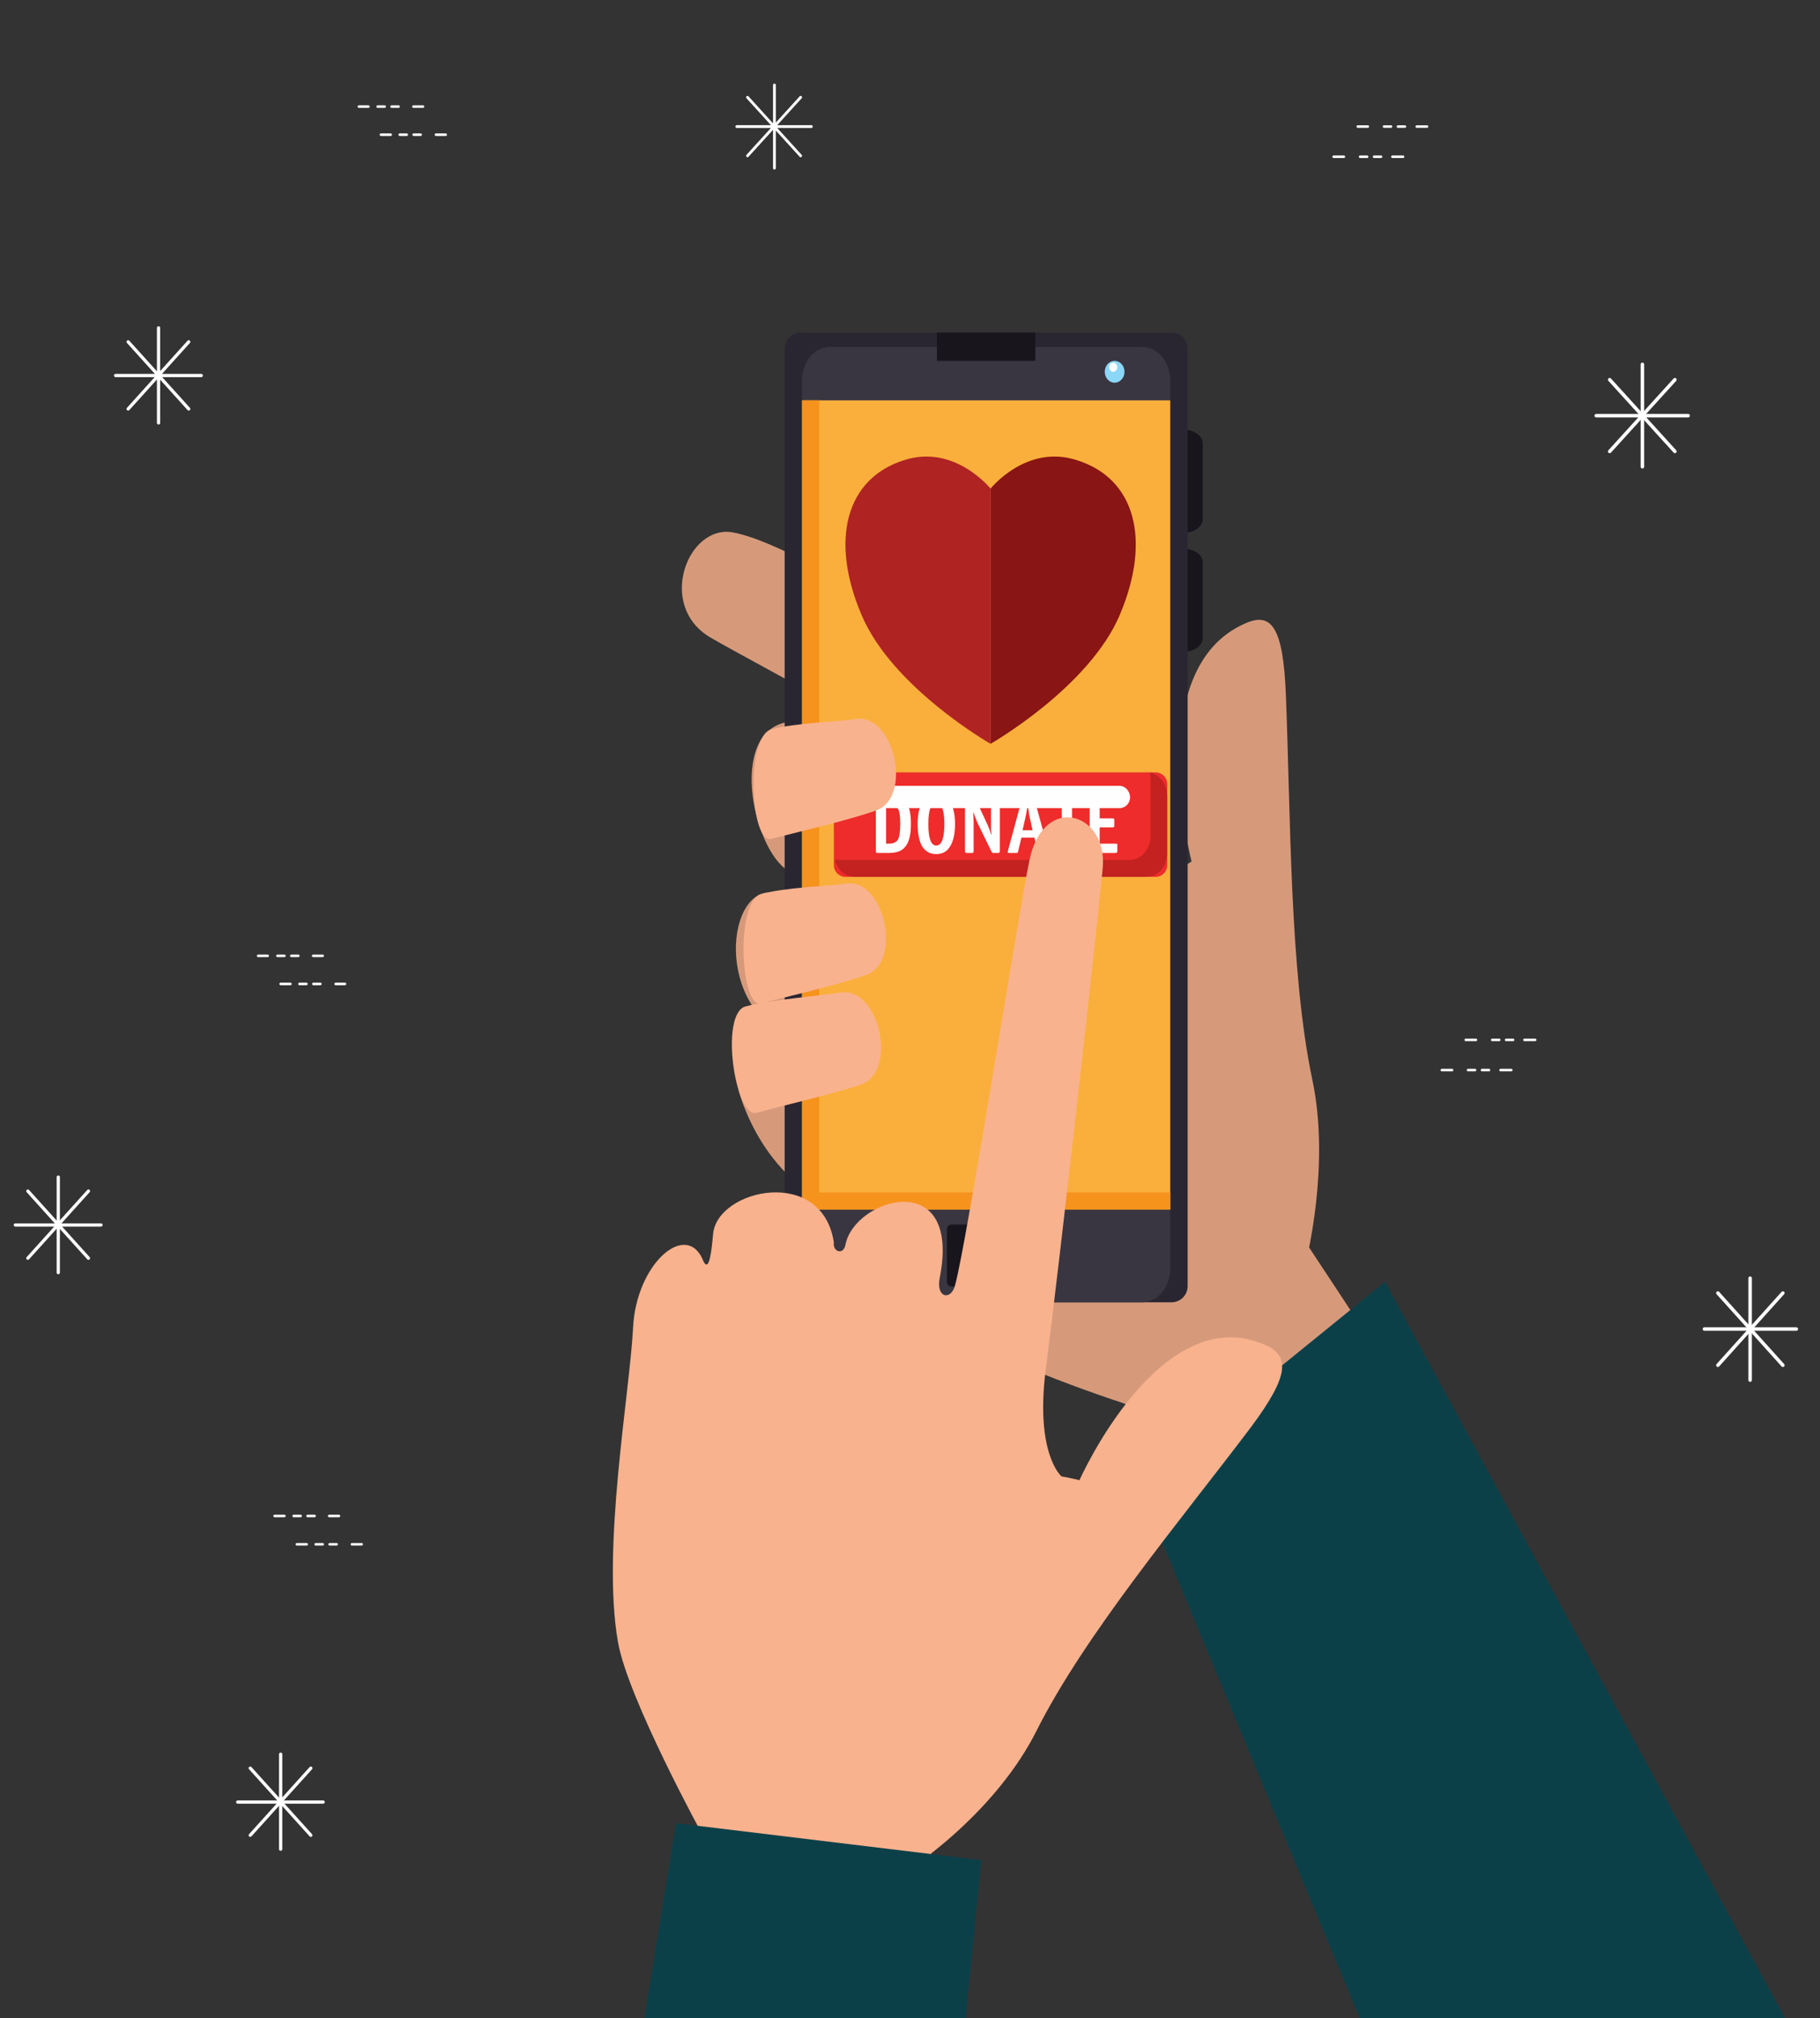 <svg version="1.2" xmlns="http://www.w3.org/2000/svg" viewBox="0 0 784 869" width="784" height="869">
	<rect x="0" y="0" width="784" height="869" fill="#333333" stroke="none"/>
	<title>54475-ai-svg</title>
	<style>
		.s0 { fill: none;stroke: #fefefe;stroke-linecap: round;stroke-linejoin: round;stroke-width: 1.5 } 
		.s1 { fill: none;stroke: #fefefe;stroke-linecap: round;stroke-linejoin: round;stroke-width: 1.1 } 
		.s2 { fill: none;stroke: #fefefe;stroke-linecap: round;stroke-linejoin: round;stroke-width: 1.1;stroke-dasharray: 3,3 } 
		.s3 { fill: none;stroke: #fefefe;stroke-linecap: round;stroke-linejoin: round;stroke-width: 1.2 } 
		.s4 { fill: none;stroke: #fefefe;stroke-linecap: round;stroke-linejoin: round;stroke-width: 1.4 } 
		.s5 { fill: #d69a7b } 
		.s6 { fill: #0c4049 } 
		.s7 { fill: #18151d } 
		.s8 { fill: #2a2631 } 
		.s9 { fill: #393641 } 
		.s10 { fill: #faaf3c } 
		.s11 { fill: #f6931d } 
		.s12 { fill: #8bd7f7 } 
		.s13 { fill: #fefefe } 
		.s14 { fill: #f9b28e } 
		.s15 { fill: #ed2c2b } 
		.s16 { fill: #c32221 } 
		.s17 { mix-blend-mode: soft-light;fill: #fefefe } 
		.s18 { fill: #af2323 } 
		.s19 { fill: #891514 } 
	</style>
	<g id="Capa 1">
		<g id="&lt;Group&gt;">
		</g>
		<g id="&lt;Group&gt;">
			<g id="&lt;Group&gt;">
				<path id="&lt;Path&gt;" class="s0" d="m651 817.7v43.9"/>
				<path id="&lt;Path&gt;" class="s0" d="m670.9 839.5h-39.8"/>
				<path id="&lt;Path&gt;" class="s0" d="m664.9 824.1l-27.9 31.1"/>
				<path id="&lt;Path&gt;" class="s0" d="m664.9 855.2l-27.9-31.1"/>
			</g>
			<g id="&lt;Group&gt;">
				<path id="&lt;Path&gt;" class="s0" d="m753.9 550.4v43.9"/>
				<path id="&lt;Path&gt;" class="s0" d="m773.8 572.3h-39.6"/>
				<path id="&lt;Path&gt;" class="s0" d="m768 556.8l-28 31.1"/>
				<path id="&lt;Path&gt;" class="s0" d="m768 587.9l-28-31.1"/>
			</g>
			<g id="&lt;Group&gt;">
				<g id="&lt;Group&gt;">
					<g id="&lt;Group&gt;">
						<path id="&lt;Path&gt;" class="s1" d="m613.5 720.3h4.4"/>
						<path id="&lt;Path&gt;" class="s2" d="m624.9 720.3h10.5"/>
						<path id="&lt;Path&gt;" class="s1" d="m638.8 720.3h4.6"/>
					</g>
				</g>
				<g id="&lt;Group&gt;">
					<g id="&lt;Group&gt;">
						<path id="&lt;Path&gt;" class="s1" d="m623.9 707.1h4.4"/>
						<path id="&lt;Path&gt;" class="s2" d="m635.2 707.1h10.6"/>
						<path id="&lt;Path&gt;" class="s1" d="m649.2 707.1h4.6"/>
					</g>
				</g>
			</g>
			<g id="&lt;Group&gt;">
				<g id="&lt;Group&gt;">
					<g id="&lt;Group&gt;">
						<path id="&lt;Path&gt;" class="s1" d="m621.1 460.8h4.4"/>
						<path id="&lt;Path&gt;" class="s2" d="m632.4 460.8h10.6"/>
						<path id="&lt;Path&gt;" class="s1" d="m646.4 460.8h4.6"/>
					</g>
				</g>
				<g id="&lt;Group&gt;">
					<g id="&lt;Group&gt;">
						<path id="&lt;Path&gt;" class="s1" d="m631.4 447.8h4.4"/>
						<path id="&lt;Path&gt;" class="s2" d="m642.8 447.8h10.6"/>
						<path id="&lt;Path&gt;" class="s1" d="m656.7 447.8h4.6"/>
					</g>
				</g>
			</g>
			<g id="&lt;Group&gt;">
				<path id="&lt;Path&gt;" class="s0" d="m707.5 156.9v44.1"/>
				<path id="&lt;Path&gt;" class="s0" d="m727.2 179h-39.6"/>
				<path id="&lt;Path&gt;" class="s0" d="m721.5 163.5l-28.1 30.9"/>
				<path id="&lt;Path&gt;" class="s0" d="m721.5 194.4l-28.1-30.9"/>
			</g>
			<g id="&lt;Group&gt;">
				<path id="&lt;Path&gt;" class="s3" d="m333.6 36.6v35.8"/>
				<path id="&lt;Path&gt;" class="s3" d="m349.5 54.5h-32.1"/>
				<path id="&lt;Path&gt;" class="s3" d="m344.9 41.9l-22.9 25.2"/>
				<path id="&lt;Path&gt;" class="s3" d="m344.9 67.1l-22.9-25.2"/>
			</g>
			<g id="&lt;Group&gt;">
				<g id="&lt;Group&gt;">
					<g id="&lt;Group&gt;">
						<path id="&lt;Path&gt;" class="s1" d="m574.5 67.5h4.4"/>
						<path id="&lt;Path&gt;" class="s2" d="m585.9 67.5h10.5"/>
						<path id="&lt;Path&gt;" class="s1" d="m599.8 67.5h4.6"/>
					</g>
				</g>
				<g id="&lt;Group&gt;">
					<g id="&lt;Group&gt;">
						<path id="&lt;Path&gt;" class="s1" d="m584.9 54.5h4.3"/>
						<path id="&lt;Path&gt;" class="s2" d="m596.2 54.5h10.6"/>
						<path id="&lt;Path&gt;" class="s1" d="m610.3 54.5h4.4"/>
					</g>
				</g>
			</g>
			<g id="&lt;Group&gt;">
				<path id="&lt;Path&gt;" class="s4" d="m120.9 755.4v40.9"/>
				<path id="&lt;Path&gt;" class="s4" d="m102.4 776h36.8"/>
				<path id="&lt;Path&gt;" class="s4" d="m107.8 761.4l26.1 28.9"/>
				<path id="&lt;Path&gt;" class="s4" d="m107.8 790.3l26.1-28.9"/>
			</g>
			<g id="&lt;Group&gt;">
				<path id="&lt;Path&gt;" class="s4" d="m25.1 506.9v41.1"/>
				<path id="&lt;Path&gt;" class="s4" d="m6.6 527.5h36.9"/>
				<path id="&lt;Path&gt;" class="s4" d="m12 512.9l26.1 28.9"/>
				<path id="&lt;Path&gt;" class="s4" d="m12 541.8l26.1-28.9"/>
			</g>
			<g id="&lt;Group&gt;">
				<g id="&lt;Group&gt;">
					<g id="&lt;Group&gt;">
						<path id="&lt;Path&gt;" class="s1" d="m155.8 665h-4.2"/>
						<path id="&lt;Path&gt;" class="s2" d="m145 665h-9.7"/>
						<path id="&lt;Path&gt;" class="s1" d="m132.1 665h-4.2"/>
					</g>
				</g>
				<g id="&lt;Group&gt;">
					<g id="&lt;Group&gt;">
						<path id="&lt;Path&gt;" class="s1" d="m146 652.8h-4.2"/>
						<path id="&lt;Path&gt;" class="s2" d="m135.5 652.8h-9.8"/>
						<path id="&lt;Path&gt;" class="s1" d="m122.5 652.8h-4.2"/>
					</g>
				</g>
			</g>
			<g id="&lt;Group&gt;">
				<g id="&lt;Group&gt;">
					<g id="&lt;Group&gt;">
						<path id="&lt;Path&gt;" class="s1" d="m148.6 423.7h-4"/>
						<path id="&lt;Path&gt;" class="s2" d="m138 423.7h-9.7"/>
						<path id="&lt;Path&gt;" class="s1" d="m125.1 423.7h-4.2"/>
					</g>
				</g>
				<g id="&lt;Group&gt;">
					<g id="&lt;Group&gt;">
						<path id="&lt;Path&gt;" class="s1" d="m139 411.6h-4.1"/>
						<path id="&lt;Path&gt;" class="s2" d="m128.5 411.6h-9.8"/>
						<path id="&lt;Path&gt;" class="s1" d="m115.3 411.6h-4.1"/>
					</g>
				</g>
			</g>
			<g id="&lt;Group&gt;">
				<path id="&lt;Path&gt;" class="s4" d="m68.3 141.2v40.9"/>
				<path id="&lt;Path&gt;" class="s4" d="m49.8 161.7h36.9"/>
				<path id="&lt;Path&gt;" class="s4" d="m55.2 147.2l26.1 28.9"/>
				<path id="&lt;Path&gt;" class="s4" d="m55.2 176.1l26.1-28.9"/>
			</g>
			<g id="&lt;Group&gt;">
				<g id="&lt;Group&gt;">
					<g id="&lt;Group&gt;">
						<path id="&lt;Path&gt;" class="s1" d="m192 58h-4.2"/>
						<path id="&lt;Path&gt;" class="s2" d="m181.2 58h-9.7"/>
						<path id="&lt;Path&gt;" class="s1" d="m168.3 58h-4.2"/>
					</g>
				</g>
				<g id="&lt;Group&gt;">
					<g id="&lt;Group&gt;">
						<path id="&lt;Path&gt;" class="s1" d="m182.2 45.9h-4.1"/>
						<path id="&lt;Path&gt;" class="s2" d="m171.7 45.9h-9.8"/>
						<path id="&lt;Path&gt;" class="s1" d="m158.7 45.9h-4.1"/>
					</g>
				</g>
			</g>
		</g>
		<g id="&lt;Group&gt;">
			<g id="&lt;Group&gt;">
				<g id="&lt;Group&gt;">
					<path id="&lt;Path&gt;" class="s5" d="m318.1 469.2c0 0 18.7-22.8 13.2-27.7-26.1-22.6-12.9-72.9 10.9-52.4 1.9 3.4 19.2 3.4-4.2-15.2-15.2-12.1-25.2-66 7.5-63.2 8.1 0.6 79.9 44.5 77.2 38.3-7.5-17.4-95.4-62-116.7-74.5-23.3-13.7-9.7-49 9.9-45.2 34.2 6.6 129.7 71.8 157.4 117 18.9 30.6 33.2 29.1 33.2 29.1l-0.2 0.3c4.3-3.2 7-4.7 7-4.7 0 0-21.8-82.9 23-102.5 11.3-5.1 16.4 1.3 17.6 30.3 2.1 52.1 1.6 119.7 11.4 166.1 7.9 37.1-2.7 78.2-2.7 78.2l-75.5 62.2c0 0-60.2-19.2-78.2-34.3-29.8-24.5-16-41.8-40.5-48.4-40.1-10.6-50.3-53.4-50.3-53.4z"/>
					<path id="&lt;Path&gt;" class="s5" d="m473.8 588l80.5-65.4 117.1 177.5-80.2 65.2z"/>
					<path id="&lt;Path&gt;" class="s6" d="m585.7 869l-95.7-230.5 106.6-86.5 172.3 317z"/>
				</g>
				<g id="&lt;Group&gt;">
					<path id="&lt;Path&gt;" class="s7" d="m518.1 191v32.6c0 3.2-3.8 5.9-8.4 5.9h-0.8v-44.5h0.8c4.6 0 8.4 2.6 8.4 6z"/>
					<path id="&lt;Path&gt;" class="s7" d="m518.1 242.1v32.6c0 3.4-3.8 6-8.4 6h-0.8v-44.4h0.8c4.6 0 8.4 2.6 8.4 5.8z"/>
					<path id="&lt;Path&gt;" class="s8" d="m338 150.2c0-3.9 3.1-7 7-7h159.6c3.9 0 7 3.1 7 7v403.6c0 3.9-3.1 7-7 7h-159.6c-3.9 0-7-3.1-7-7z"/>
					<path id="&lt;Path&gt;" class="s9" d="m504.1 546.3c0 7.9-5.4 14.5-12.1 14.5h-134.5c-6.6 0-12-6.6-12-14.5v-382.4c0-8.1 5.4-14.5 12-14.5h134.5c6.7 0 12.1 6.4 12.1 14.5z"/>
					<path id="&lt;Path&gt;" class="s10" d="m345.5 172.4h158.6v348.5h-158.6z"/>
					<path id="&lt;Path&gt;" class="s11" d="m504.1 513.5v7.4h-158.6v-348.5h7.4v341.1z"/>
					<path id="&lt;Path&gt;" class="s12" d="m480.1 164.8c-2.3 0-4.2-2.1-4.2-4.7 0-2.6 1.9-4.7 4.2-4.7 2.4 0 4.3 2.1 4.3 4.7 0 2.6-1.9 4.7-4.3 4.7z"/>
					<path id="&lt;Path&gt;" class="s13" d="m479.5 160.1c-0.9 0-1.7-0.9-1.7-2 0-1.1 0.8-1.9 1.7-1.9 1 0 1.8 0.8 1.8 1.9 0 1.1-0.8 2-1.8 2z"/>
					<path id="&lt;Path&gt;" class="s7" d="m403.6 143.2h42.4v12.2h-42.4z"/>
					<path id="&lt;Path&gt;" class="s7" d="m407.9 529.3c0-1.1 0.9-2 2-2h29.8c1.1 0 2 0.9 2 2v22.7c0 1.2-0.9 2-2 2h-29.8c-1.1 0-2-0.8-2-2z"/>
				</g>
				<path id="&lt;Path&gt;" class="s14" d="m371 467c-12.1 4.1-35.9 9.6-45.1 12.2-9.2 2.5-16-42.6-4.8-45.8 11.3-3 31.5-4.5 41.2-6 16.5-2.3 24.5 33.9 8.7 39.6z"/>
				<path id="&lt;Path&gt;" class="s14" d="m373.2 419.8c-12.3 4.4-36.1 9.8-45.3 12.3-9 2.5-11.2-44.1 0-47.1 11.1-3 26.9-3.2 36.6-4.5 16.5-2.5 24.3 33.9 8.7 39.3z"/>
				<g id="&lt;Group&gt;">
					<path id="&lt;Path&gt;" class="s15" d="m359.2 337.6c0-2.8 2.3-5 5-5h133.6c2.7 0 5 2.2 5 5v35c0 2.8-2.3 5-5 5h-133.6c-2.7 0-5-2.2-5-5z"/>
					<path id="&lt;Path&gt;" class="s16" d="m502.8 342.6v25c0 5.5-4.1 10-9.1 10h-125.5c-4.2 0-7.6-3.2-8.6-7.5q0.7 0.2 1.5 0.2h125.5c4.9 0 9-4.5 9-10v-25.1q0-1.3-0.3-2.6c4.2 0.9 7.5 5.1 7.5 10z"/>
					<g id="&lt;Group&gt;">
						<path id="&lt;Compound Path&gt;" fill-rule="evenodd" class="s13" d="m377.9 342.6h5.1q5 0 7 2.4 2.4 2.7 2.4 9.8 0 7.2-2.6 10-2 2.5-6.9 2.5h-5q-0.3 0-0.5-0.2-0.1-0.2-0.1-0.6v-23.2q0-0.7 0.6-0.7zm3.8 20.7h1.2q2.7 0 3.9-1.7 1-1.9 1-7 0-4.7-1-6.4-1.2-1.7-3.9-1.7h-1.2z"/>
						<path id="&lt;Compound Path&gt;" fill-rule="evenodd" class="s13" d="m411.4 354.8q0 6.4-2.2 9.8-2 3.2-5.9 3.2-3.8 0-6-3.2-2-3.4-2-9.8 0-6.4 2.2-9.6 2-3.2 5.8-3.2 3.9 0 5.9 3.2 2.2 3.4 2.2 9.6zm-8.1 9.3q3.5 0 3.5-9.3 0-9-3.5-9-3.4 0-3.4 9 0 9.3 3.4 9.3z"/>
						<path id="&lt;Compound Path&gt;" class="s13" d="m430.7 343.3v23.2q0 0.4-0.2 0.6 0 0.2-0.5 0.2h-2.2q-0.4 0-0.7-0.6l-6-12.3q-1.3-3-1.8-4.9 0 0 0 1.6 0.1 1.5 0.1 2.4v13q0 0.8-0.6 0.8h-2.4q-0.7 0-0.7-0.8v-23.2q0-0.7 0.7-0.7h2.5q0.5 0 0.9 0.5l5.2 11.2q1.2 2.4 1.9 5h0.2q0-0.5-0.2-2.2 0-1.9 0-2.3v-11.5q0-0.7 0.7-0.7h2.4q0.7 0 0.7 0.7z"/>
						<path id="&lt;Compound Path&gt;" fill-rule="evenodd" class="s13" d="m440 360.7l-1.4 5.8q-0.1 0.8-0.6 0.8h-3.3q-0.6 0-0.6-0.4 0-0.2 0.1-0.6l6.3-23.2q0.2-0.5 0.9-0.5h3.2q0.5 0 0.7 0.5l6.4 23.2q0 0.4 0 0.6 0 0.4-0.5 0.4h-3.7q-0.4 0-0.5-0.8l-1.4-5.8zm4.8-3.2l-1.4-6.3q-0.3-1.7-0.7-5h-0.1q-0.2 2.8-0.7 5l-1.4 6.3z"/>
						<path id="&lt;Compound Path&gt;" class="s13" d="m461.8 346.9v19.6q0 0.8-0.7 0.8h-3.1q-0.6 0-0.6-0.8v-19.6h-4.3q-0.3 0-0.3-0.2-0.2-0.2-0.2-0.4v-3.2q0-0.3 0.2-0.3 0.1-0.2 0.3-0.2h13.4q0.5 0 0.7 0.2 0.2 0 0.2 0.1 0 0.2-0.2 0.6l-0.7 2.8q-0.1 0.6-0.6 0.6z"/>
						<path id="&lt;Compound Path&gt;" class="s13" d="m481.3 364.1v2.4q0 0.8-0.7 0.8h-10.5q-0.7 0-0.7-0.8v-23.2q0-0.7 0.7-0.7h10.5q0.6 0 0.7 0.2 0.2 0 0.2 0.1 0 0.2-0.2 0.6l-0.5 2.5q-0.2 0.5-0.8 0.5h-6.3v5.9h5.6q0.5 0 0.5 0.2 0.2 0 0.2 0.5v2.5q0 0.7-0.7 0.7h-5.6v7h6.9q0.6 0 0.7 0.2 0 0 0 0.6z"/>
					</g>
					<path id="&lt;Path&gt;" class="s17" d="m486.8 343.3c0 2.7-2.1 4.7-4.5 4.7h-111.3c-2.4 0-4.3-2-4.3-4.7 0-2.6 1.9-4.9 4.3-4.9h111.3c2.4 0 4.5 2.3 4.5 4.9z"/>
				</g>
				<g id="&lt;Group&gt;">
					<path id="&lt;Path&gt;" class="s14" d="m303.1 543.3c2.4 4.5 3.4-4.3 4.1-12.1 2-19.2 46.9-29.2 52 3.8-0.6 4 4.1 5.7 5 1 3.9-20.2 50.1-33.8 40.6 14.3-1.7 8.8 4.9 9.8 6.6 3.2 5.1-18.5 26.7-156.8 32-182.8 6-29.6 34-20.8 31.6 3.2-2.2 23.3-17.5 161.3-24.5 215.6-4.7 36.5 6.7 46.2 6.7 46.2h-0.2c4.9 0.9 8 1.7 8 1.7 0 0 34.4-77.5 79.4-58.5 11.4 4.7 11.2 13.2-5.4 35.5-30.1 39.9-71.8 89.5-92.7 131.3-16.8 33.2-49.5 55.6-49.5 55.6l-93.7-10.3c0 0-32.6-59.4-36.9-83.9-7.1-40.3 5.1-107.4 6.5-135.3 1.3-27.9 23.4-46.8 30.4-28.5z"/>
					<path id="&lt;Path&gt;" class="s14" d="m294.1 869l9.9-100.8 98.9 11.8-8.6 89z"/>
					<path id="&lt;Path&gt;" class="s6" d="m277.6 869l13.6-83.9 131.5 15.9-6.7 68z"/>
				</g>
				<path id="&lt;Path&gt;" class="s14" d="m377.4 349c-12 4.3-36 9.8-45 12.2-9.2 2.7-11.4-43.9-0.2-47.1 11.2-3 26.9-3 36.6-4.5 16.5-2.3 24.4 33.9 8.6 39.4z"/>
			</g>
			<g id="&lt;Group&gt;">
				<path id="&lt;Path&gt;" class="s18" d="m426.7 210.4v109.9c0 0-42.6-24.3-55.7-55.8-13.6-32.2-6.5-58.4 18.3-66.3 21.8-7.2 37.4 12.2 37.4 12.2z"/>
				<path id="&lt;Path&gt;" class="s19" d="m464 198.2c25 7.9 32 34.1 18.5 66.3-13.2 31.5-55.8 55.8-55.8 55.8v-109.9c0 0 15.5-19.4 37.3-12.2z"/>
			</g>
		</g>
	</g>
</svg>